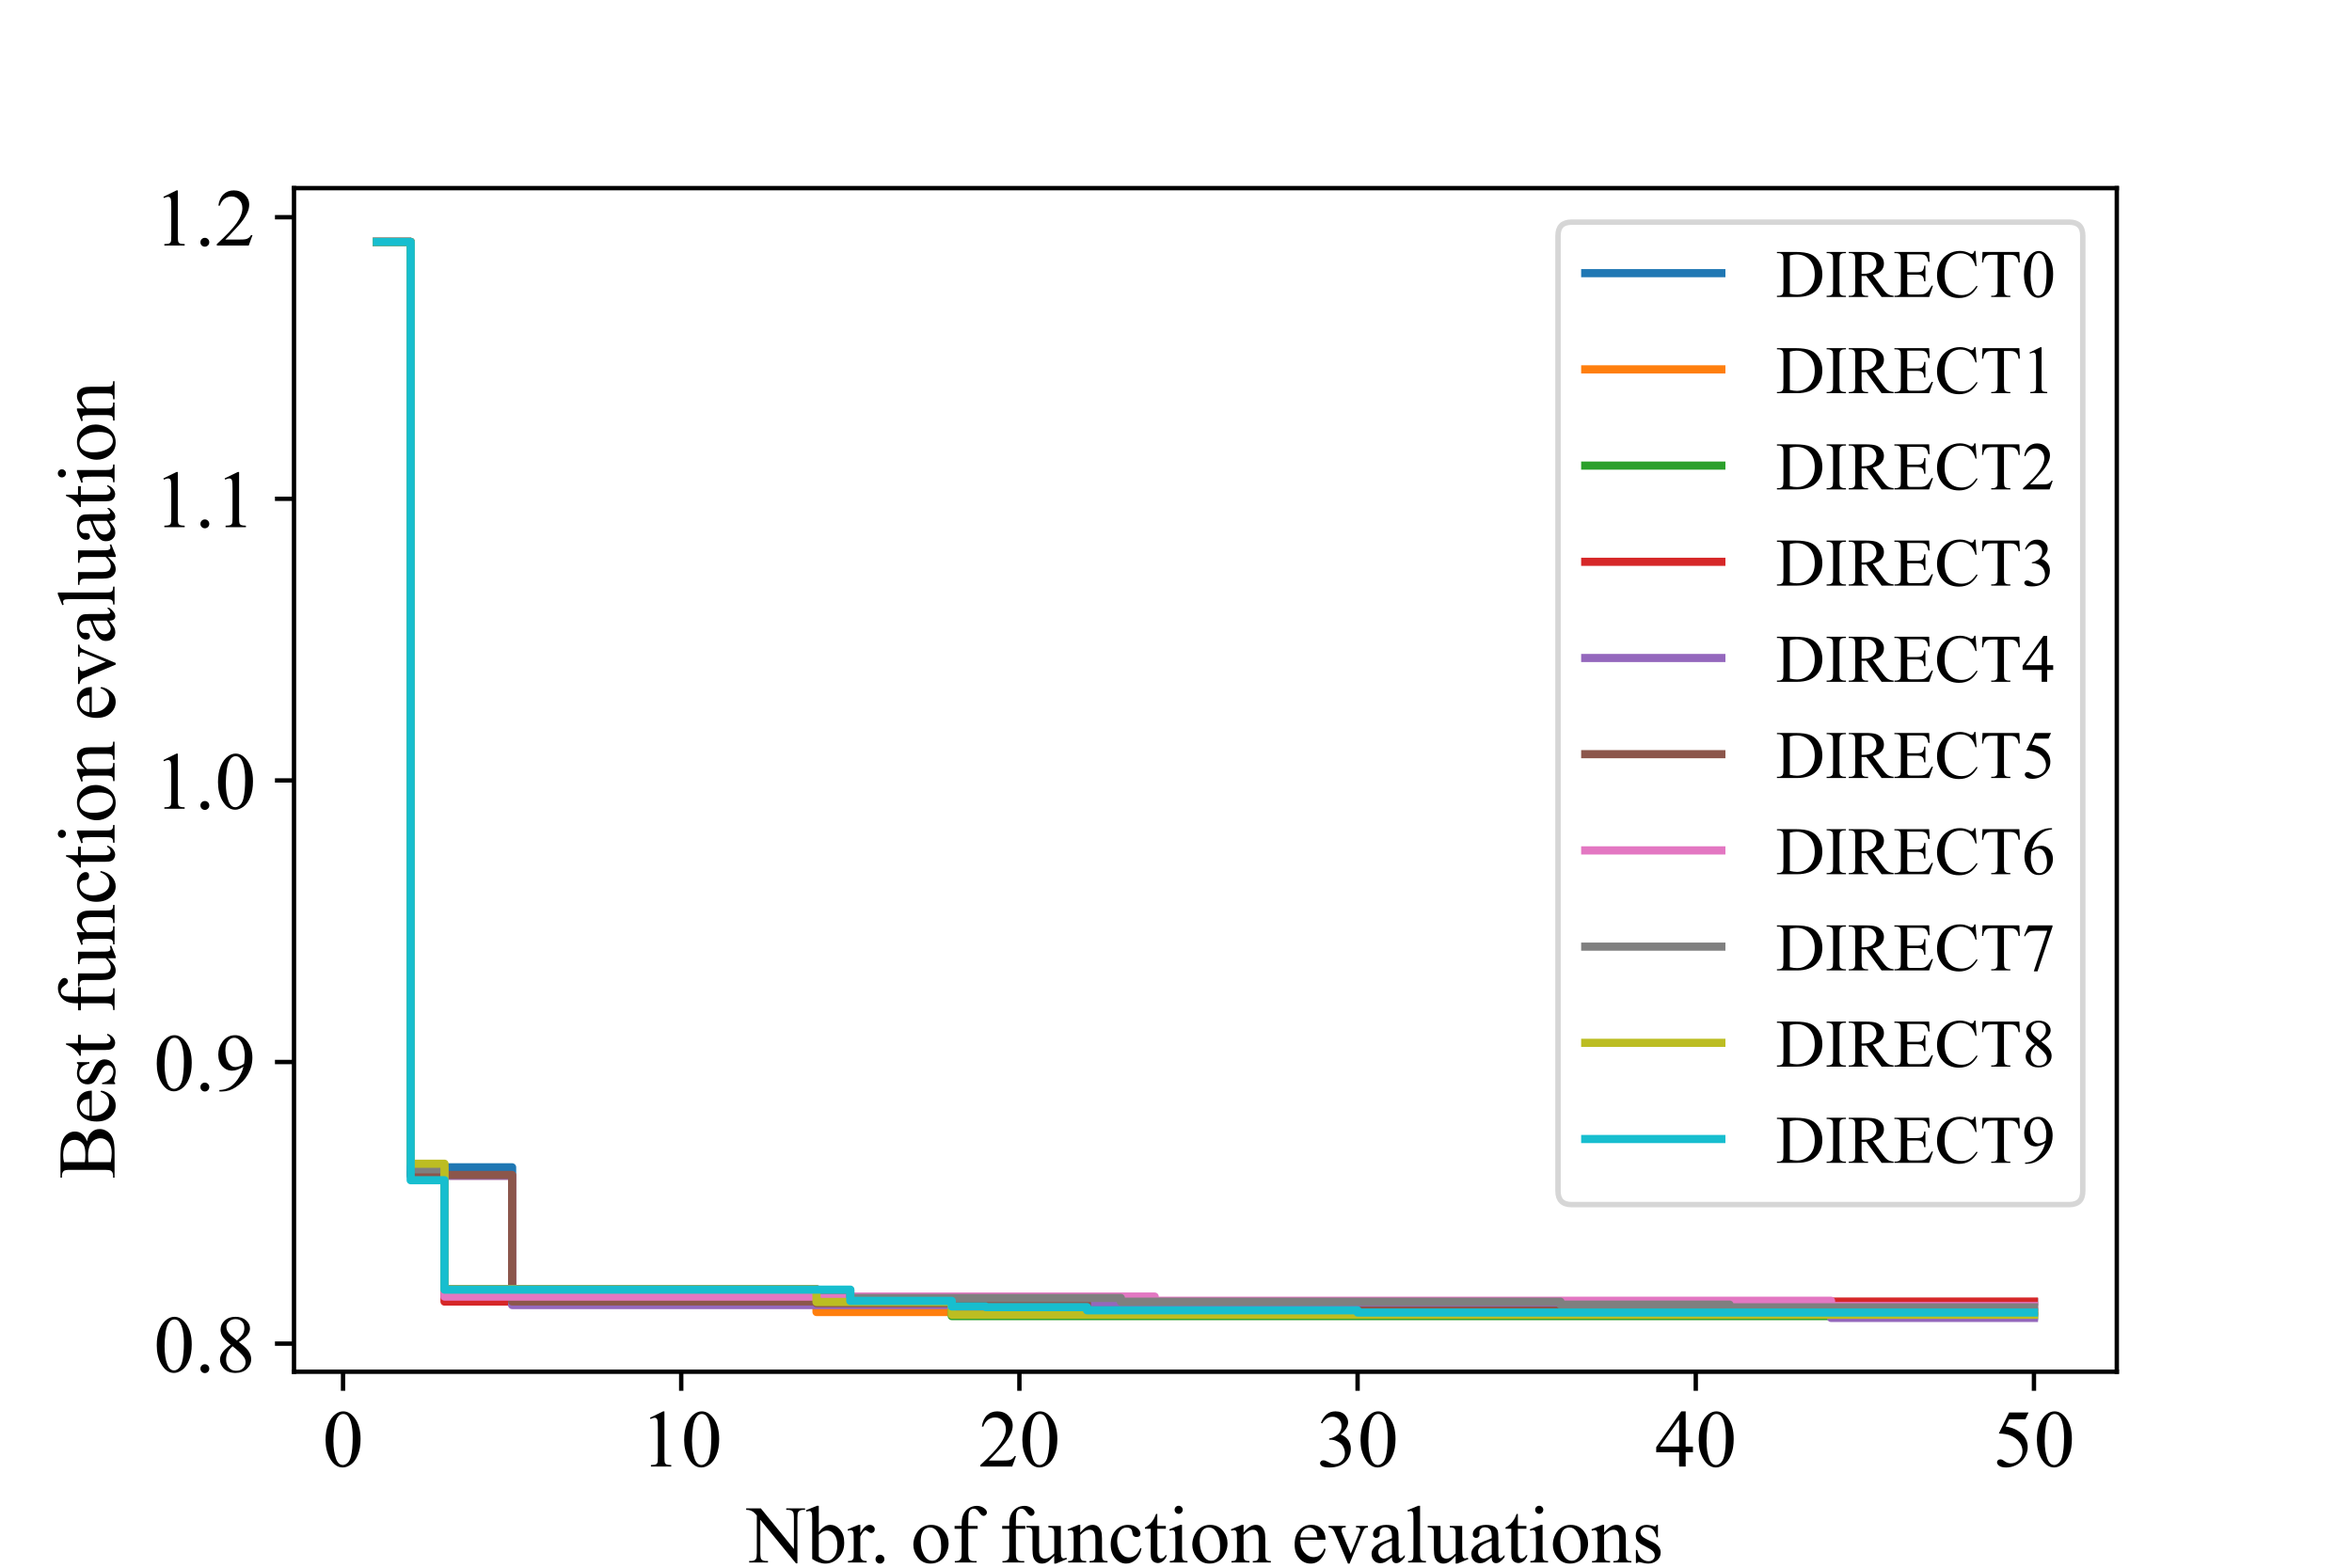 <?xml version="1.0" encoding="utf-8" standalone="no"?>
<!DOCTYPE svg PUBLIC "-//W3C//DTD SVG 1.1//EN"
  "http://www.w3.org/Graphics/SVG/1.1/DTD/svg11.dtd">
<!-- Created with matplotlib (https://matplotlib.org/) -->
<svg height="288pt" version="1.1" viewBox="0 0 432 288" width="432pt" xmlns="http://www.w3.org/2000/svg" xmlns:xlink="http://www.w3.org/1999/xlink">
 <defs>
  <style type="text/css">*{stroke-linecap:butt;stroke-linejoin:round;}</style>
 </defs>
 <g id="figure_1">
  <g id="patch_1">
   <path d="M 0 288 
L 432 288 
L 432 0 
L 0 0 
z
" style="fill:#ffffff;"/>
  </g>
  <g id="axes_1">
   <g id="patch_2">
    <path d="M 54 252 
L 388.8 252 
L 388.8 34.56 
L 54 34.56 
z
" style="fill:#ffffff;"/>
   </g>
   <g id="matplotlib.axis_1">
    <g id="xtick_1">
     <g id="line2d_1">
      <defs>
       <path d="M 0 0 
L 0 3.5 
" id="mbdd81a5312" style="stroke:#000000;stroke-width:0.8;"/>
      </defs>
      <g>
       <use style="stroke:#000000;stroke-width:0.8;" x="63.007" xlink:href="#mbdd81a5312" y="252"/>
      </g>
     </g>
     <g id="text_1">
      <!-- 0 -->
      <g transform="translate(59.257 269.416)scale(0.15 -0.15)">
       <defs>
        <path d="M 3.609 32.719 
Q 3.609 44.047 7.031 52.219 
Q 10.453 60.406 16.109 64.406 
Q 20.516 67.578 25.203 67.578 
Q 32.812 67.578 38.875 59.812 
Q 46.438 50.203 46.438 33.734 
Q 46.438 22.219 43.109 14.156 
Q 39.797 6.109 34.641 2.469 
Q 29.5 -1.172 24.703 -1.172 
Q 15.234 -1.172 8.938 10.016 
Q 3.609 19.438 3.609 32.719 
z
M 13.188 31.5 
Q 13.188 17.828 16.547 9.188 
Q 19.344 1.906 24.859 1.906 
Q 27.484 1.906 30.312 4.266 
Q 33.156 6.641 34.625 12.203 
Q 36.859 20.609 36.859 35.891 
Q 36.859 47.219 34.516 54.781 
Q 32.766 60.406 29.984 62.75 
Q 27.984 64.359 25.141 64.359 
Q 21.828 64.359 19.234 61.375 
Q 15.719 57.328 14.453 48.625 
Q 13.188 39.938 13.188 31.5 
z
" id="TimesNewRomanPSMT-48"/>
       </defs>
       <use xlink:href="#TimesNewRomanPSMT-48"/>
      </g>
     </g>
    </g>
    <g id="xtick_2">
     <g id="line2d_2">
      <g>
       <use style="stroke:#000000;stroke-width:0.8;" x="125.122" xlink:href="#mbdd81a5312" y="252"/>
      </g>
     </g>
     <g id="text_2">
      <!-- 10 -->
      <g transform="translate(117.622 269.416)scale(0.15 -0.15)">
       <defs>
        <path d="M 11.719 59.719 
L 27.828 67.578 
L 29.438 67.578 
L 29.438 11.672 
Q 29.438 6.109 29.906 4.734 
Q 30.375 3.375 31.828 2.641 
Q 33.297 1.906 37.797 1.812 
L 37.797 0 
L 12.891 0 
L 12.891 1.812 
Q 17.578 1.906 18.938 2.609 
Q 20.312 3.328 20.844 4.516 
Q 21.391 5.719 21.391 11.672 
L 21.391 47.406 
Q 21.391 54.641 20.906 56.688 
Q 20.562 58.25 19.656 58.984 
Q 18.75 59.719 17.484 59.719 
Q 15.672 59.719 12.453 58.203 
z
" id="TimesNewRomanPSMT-49"/>
       </defs>
       <use xlink:href="#TimesNewRomanPSMT-49"/>
       <use x="50" xlink:href="#TimesNewRomanPSMT-48"/>
      </g>
     </g>
    </g>
    <g id="xtick_3">
     <g id="line2d_3">
      <g>
       <use style="stroke:#000000;stroke-width:0.8;" x="187.237" xlink:href="#mbdd81a5312" y="252"/>
      </g>
     </g>
     <g id="text_3">
      <!-- 20 -->
      <g transform="translate(179.737 269.416)scale(0.15 -0.15)">
       <defs>
        <path d="M 45.844 12.75 
L 41.219 0 
L 2.156 0 
L 2.156 1.812 
Q 19.391 17.531 26.422 27.484 
Q 33.453 37.453 33.453 45.703 
Q 33.453 52 29.594 56.047 
Q 25.734 60.109 20.359 60.109 
Q 15.484 60.109 11.594 57.25 
Q 7.719 54.391 5.859 48.875 
L 4.047 48.875 
Q 5.281 57.906 10.328 62.734 
Q 15.375 67.578 22.953 67.578 
Q 31 67.578 36.391 62.406 
Q 41.797 57.234 41.797 50.203 
Q 41.797 45.172 39.453 40.141 
Q 35.844 32.234 27.734 23.391 
Q 15.578 10.109 12.547 7.375 
L 29.828 7.375 
Q 35.109 7.375 37.234 7.766 
Q 39.359 8.156 41.062 9.344 
Q 42.781 10.547 44.047 12.75 
z
" id="TimesNewRomanPSMT-50"/>
       </defs>
       <use xlink:href="#TimesNewRomanPSMT-50"/>
       <use x="50" xlink:href="#TimesNewRomanPSMT-48"/>
      </g>
     </g>
    </g>
    <g id="xtick_4">
     <g id="line2d_4">
      <g>
       <use style="stroke:#000000;stroke-width:0.8;" x="249.352" xlink:href="#mbdd81a5312" y="252"/>
      </g>
     </g>
     <g id="text_4">
      <!-- 30 -->
      <g transform="translate(241.852 269.416)scale(0.15 -0.15)">
       <defs>
        <path d="M 5.078 53.609 
Q 7.906 60.297 12.219 63.938 
Q 16.547 67.578 23 67.578 
Q 30.953 67.578 35.203 62.406 
Q 38.422 58.547 38.422 54.156 
Q 38.422 46.922 29.344 39.203 
Q 35.453 36.812 38.578 32.375 
Q 41.703 27.938 41.703 21.922 
Q 41.703 13.328 36.234 7.031 
Q 29.109 -1.172 15.578 -1.172 
Q 8.891 -1.172 6.469 0.484 
Q 4.047 2.156 4.047 4.047 
Q 4.047 5.469 5.188 6.547 
Q 6.344 7.625 7.953 7.625 
Q 9.188 7.625 10.453 7.234 
Q 11.281 6.984 14.203 5.438 
Q 17.141 3.906 18.266 3.609 
Q 20.062 3.078 22.125 3.078 
Q 27.094 3.078 30.781 6.938 
Q 34.469 10.797 34.469 16.062 
Q 34.469 19.922 32.766 23.578 
Q 31.5 26.312 29.984 27.734 
Q 27.875 29.688 24.219 31.266 
Q 20.562 32.859 16.75 32.859 
L 15.188 32.859 
L 15.188 34.328 
Q 19.047 34.812 22.922 37.109 
Q 26.812 39.406 28.562 42.625 
Q 30.328 45.844 30.328 49.703 
Q 30.328 54.734 27.172 57.828 
Q 24.031 60.938 19.344 60.938 
Q 11.766 60.938 6.688 52.828 
z
" id="TimesNewRomanPSMT-51"/>
       </defs>
       <use xlink:href="#TimesNewRomanPSMT-51"/>
       <use x="50" xlink:href="#TimesNewRomanPSMT-48"/>
      </g>
     </g>
    </g>
    <g id="xtick_5">
     <g id="line2d_5">
      <g>
       <use style="stroke:#000000;stroke-width:0.8;" x="311.467" xlink:href="#mbdd81a5312" y="252"/>
      </g>
     </g>
     <g id="text_5">
      <!-- 40 -->
      <g transform="translate(303.967 269.416)scale(0.15 -0.15)">
       <defs>
        <path d="M 46.531 24.422 
L 46.531 17.484 
L 37.641 17.484 
L 37.641 0 
L 29.594 0 
L 29.594 17.484 
L 1.562 17.484 
L 1.562 23.734 
L 32.281 67.578 
L 37.641 67.578 
L 37.641 24.422 
z
M 29.594 24.422 
L 29.594 57.281 
L 6.344 24.422 
z
" id="TimesNewRomanPSMT-52"/>
       </defs>
       <use xlink:href="#TimesNewRomanPSMT-52"/>
       <use x="50" xlink:href="#TimesNewRomanPSMT-48"/>
      </g>
     </g>
    </g>
    <g id="xtick_6">
     <g id="line2d_6">
      <g>
       <use style="stroke:#000000;stroke-width:0.8;" x="373.582" xlink:href="#mbdd81a5312" y="252"/>
      </g>
     </g>
     <g id="text_6">
      <!-- 50 -->
      <g transform="translate(366.082 269.416)scale(0.15 -0.15)">
       <defs>
        <path d="M 43.406 66.219 
L 39.594 57.906 
L 19.672 57.906 
L 15.328 49.031 
Q 28.266 47.125 35.844 39.406 
Q 42.328 32.766 42.328 23.781 
Q 42.328 18.562 40.203 14.109 
Q 38.094 9.672 34.859 6.547 
Q 31.641 3.422 27.688 1.516 
Q 22.078 -1.172 16.156 -1.172 
Q 10.203 -1.172 7.484 0.844 
Q 4.781 2.875 4.781 5.328 
Q 4.781 6.688 5.906 7.734 
Q 7.031 8.797 8.734 8.797 
Q 10.016 8.797 10.969 8.406 
Q 11.922 8.016 14.203 6.391 
Q 17.875 3.859 21.625 3.859 
Q 27.344 3.859 31.656 8.172 
Q 35.984 12.5 35.984 18.703 
Q 35.984 24.703 32.125 29.906 
Q 28.266 35.109 21.484 37.938 
Q 16.156 40.141 6.984 40.484 
L 19.672 66.219 
z
" id="TimesNewRomanPSMT-53"/>
       </defs>
       <use xlink:href="#TimesNewRomanPSMT-53"/>
       <use x="50" xlink:href="#TimesNewRomanPSMT-48"/>
      </g>
     </g>
    </g>
    <g id="text_7">
     <!-- Nbr. of function evaluations -->
     <g transform="translate(137.25 287.04)scale(0.15 -0.15)">
      <defs>
       <path d="M -1.312 66.219 
L 16.656 66.219 
L 57.125 16.547 
L 57.125 54.734 
Q 57.125 60.844 55.766 62.359 
Q 53.953 64.406 50.047 64.406 
L 47.75 64.406 
L 47.75 66.219 
L 70.797 66.219 
L 70.797 64.406 
L 68.453 64.406 
Q 64.266 64.406 62.5 61.859 
Q 61.422 60.297 61.422 54.734 
L 61.422 -1.078 
L 59.672 -1.078 
L 16.016 52.25 
L 16.016 11.469 
Q 16.016 5.375 17.328 3.859 
Q 19.188 1.812 23.047 1.812 
L 25.391 1.812 
L 25.391 0 
L 2.344 0 
L 2.344 1.812 
L 4.641 1.812 
Q 8.891 1.812 10.641 4.344 
Q 11.719 5.906 11.719 11.469 
L 11.719 57.516 
Q 8.844 60.891 7.344 61.953 
Q 5.859 63.031 2.984 63.969 
Q 1.562 64.406 -1.312 64.406 
z
" id="TimesNewRomanPSMT-78"/>
       <path d="M 15.375 37.016 
Q 21.875 46.047 29.391 46.047 
Q 36.281 46.047 41.406 40.156 
Q 46.531 34.281 46.531 24.078 
Q 46.531 12.156 38.625 4.891 
Q 31.844 -1.375 23.484 -1.375 
Q 19.578 -1.375 15.547 0.047 
Q 11.531 1.469 7.328 4.297 
L 7.328 50.641 
Q 7.328 58.25 6.953 60 
Q 6.594 61.766 5.812 62.391 
Q 5.031 63.031 3.859 63.031 
Q 2.484 63.031 0.438 62.25 
L -0.25 63.969 
L 13.188 69.438 
L 15.375 69.438 
z
M 15.375 33.891 
L 15.375 7.125 
Q 17.875 4.688 20.531 3.438 
Q 23.188 2.203 25.984 2.203 
Q 30.422 2.203 34.25 7.078 
Q 38.094 11.969 38.094 21.297 
Q 38.094 29.891 34.25 34.5 
Q 30.422 39.109 25.531 39.109 
Q 22.953 39.109 20.359 37.797 
Q 18.406 36.812 15.375 33.891 
z
" id="TimesNewRomanPSMT-98"/>
       <path d="M 16.219 46.047 
L 16.219 35.984 
Q 21.828 46.047 27.734 46.047 
Q 30.422 46.047 32.172 44.406 
Q 33.938 42.781 33.938 40.625 
Q 33.938 38.719 32.656 37.391 
Q 31.391 36.078 29.641 36.078 
Q 27.938 36.078 25.812 37.766 
Q 23.688 39.453 22.656 39.453 
Q 21.781 39.453 20.75 38.484 
Q 18.562 36.469 16.219 31.891 
L 16.219 10.453 
Q 16.219 6.734 17.141 4.828 
Q 17.781 3.516 19.391 2.641 
Q 21 1.766 24.031 1.766 
L 24.031 0 
L 1.125 0 
L 1.125 1.766 
Q 4.547 1.766 6.203 2.828 
Q 7.422 3.609 7.906 5.328 
Q 8.156 6.156 8.156 10.062 
L 8.156 27.391 
Q 8.156 35.203 7.828 36.688 
Q 7.516 38.188 6.656 38.859 
Q 5.812 39.547 4.547 39.547 
Q 3.031 39.547 1.125 38.812 
L 0.641 40.578 
L 14.156 46.047 
z
" id="TimesNewRomanPSMT-114"/>
       <path d="M 12.5 9.469 
Q 14.797 9.469 16.359 7.875 
Q 17.922 6.297 17.922 4.047 
Q 17.922 1.812 16.328 0.219 
Q 14.75 -1.375 12.5 -1.375 
Q 10.25 -1.375 8.656 0.219 
Q 7.078 1.812 7.078 4.047 
Q 7.078 6.344 8.656 7.906 
Q 10.25 9.469 12.5 9.469 
z
" id="TimesNewRomanPSMT-46"/>
       <path id="TimesNewRomanPSMT-32"/>
       <path d="M 25 46.047 
Q 35.156 46.047 41.312 38.328 
Q 46.531 31.734 46.531 23.188 
Q 46.531 17.188 43.641 11.031 
Q 40.766 4.891 35.719 1.75 
Q 30.672 -1.375 24.469 -1.375 
Q 14.359 -1.375 8.406 6.688 
Q 3.375 13.484 3.375 21.922 
Q 3.375 28.078 6.422 34.156 
Q 9.469 40.234 14.453 43.141 
Q 19.438 46.047 25 46.047 
z
M 23.484 42.875 
Q 20.906 42.875 18.281 41.328 
Q 15.672 39.797 14.062 35.938 
Q 12.453 32.078 12.453 26.031 
Q 12.453 16.266 16.328 9.172 
Q 20.219 2.094 26.562 2.094 
Q 31.297 2.094 34.375 6 
Q 37.453 9.906 37.453 19.438 
Q 37.453 31.344 32.328 38.188 
Q 28.859 42.875 23.484 42.875 
z
" id="TimesNewRomanPSMT-111"/>
       <path d="M 20.609 41.219 
L 20.609 11.812 
Q 20.609 5.562 21.969 3.906 
Q 23.781 1.766 26.812 1.766 
L 30.859 1.766 
L 30.859 0 
L 4.156 0 
L 4.156 1.766 
L 6.156 1.766 
Q 8.109 1.766 9.719 2.734 
Q 11.328 3.719 11.938 5.375 
Q 12.547 7.031 12.547 11.812 
L 12.547 41.219 
L 3.859 41.219 
L 3.859 44.734 
L 12.547 44.734 
L 12.547 47.656 
Q 12.547 54.344 14.688 58.984 
Q 16.844 63.625 21.266 66.484 
Q 25.688 69.344 31.203 69.344 
Q 36.328 69.344 40.625 66.016 
Q 43.453 63.812 43.453 61.078 
Q 43.453 59.625 42.188 58.328 
Q 40.922 57.031 39.453 57.031 
Q 38.328 57.031 37.078 57.828 
Q 35.844 58.641 34.031 61.297 
Q 32.234 63.969 30.719 64.891 
Q 29.203 65.828 27.344 65.828 
Q 25.094 65.828 23.531 64.625 
Q 21.969 63.422 21.281 60.906 
Q 20.609 58.406 20.609 47.953 
L 20.609 44.734 
L 32.125 44.734 
L 32.125 41.219 
z
" id="TimesNewRomanPSMT-102"/>
       <path d="M 42.328 44.734 
L 42.328 17.625 
Q 42.328 9.859 42.688 8.125 
Q 43.062 6.391 43.859 5.703 
Q 44.672 5.031 45.75 5.031 
Q 47.266 5.031 49.172 5.859 
L 49.859 4.156 
L 36.469 -1.375 
L 34.281 -1.375 
L 34.281 8.109 
Q 28.516 1.859 25.484 0.234 
Q 22.469 -1.375 19.094 -1.375 
Q 15.328 -1.375 12.562 0.797 
Q 9.812 2.984 8.734 6.391 
Q 7.672 9.812 7.672 16.062 
L 7.672 36.031 
Q 7.672 39.203 6.984 40.422 
Q 6.297 41.656 4.953 42.312 
Q 3.609 42.969 0.094 42.922 
L 0.094 44.734 
L 15.766 44.734 
L 15.766 14.797 
Q 15.766 8.547 17.938 6.594 
Q 20.125 4.641 23.188 4.641 
Q 25.297 4.641 27.953 5.953 
Q 30.609 7.281 34.281 10.984 
L 34.281 36.328 
Q 34.281 40.141 32.891 41.484 
Q 31.5 42.828 27.094 42.922 
L 27.094 44.734 
z
" id="TimesNewRomanPSMT-117"/>
       <path d="M 16.156 36.578 
Q 24.031 46.047 31.156 46.047 
Q 34.812 46.047 37.453 44.219 
Q 40.094 42.391 41.656 38.188 
Q 42.719 35.25 42.719 29.203 
L 42.719 10.109 
Q 42.719 5.859 43.406 4.344 
Q 43.953 3.125 45.141 2.438 
Q 46.344 1.766 49.562 1.766 
L 49.562 0 
L 27.438 0 
L 27.438 1.766 
L 28.375 1.766 
Q 31.5 1.766 32.734 2.703 
Q 33.984 3.656 34.469 5.516 
Q 34.672 6.25 34.672 10.109 
L 34.672 28.422 
Q 34.672 34.516 33.078 37.281 
Q 31.5 40.047 27.734 40.047 
Q 21.922 40.047 16.156 33.688 
L 16.156 10.109 
Q 16.156 5.562 16.703 4.5 
Q 17.391 3.078 18.578 2.422 
Q 19.781 1.766 23.438 1.766 
L 23.438 0 
L 1.312 0 
L 1.312 1.766 
L 2.297 1.766 
Q 5.719 1.766 6.906 3.484 
Q 8.109 5.219 8.109 10.109 
L 8.109 26.703 
Q 8.109 34.766 7.734 36.516 
Q 7.375 38.281 6.609 38.906 
Q 5.859 39.547 4.594 39.547 
Q 3.219 39.547 1.312 38.812 
L 0.594 40.578 
L 14.062 46.047 
L 16.156 46.047 
z
" id="TimesNewRomanPSMT-110"/>
       <path d="M 41.109 17 
Q 39.312 8.156 34.031 3.391 
Q 28.766 -1.375 22.359 -1.375 
Q 14.75 -1.375 9.078 5.016 
Q 3.422 11.422 3.422 22.312 
Q 3.422 32.859 9.688 39.453 
Q 15.969 46.047 24.75 46.047 
Q 31.344 46.047 35.594 42.547 
Q 39.844 39.062 39.844 35.297 
Q 39.844 33.453 38.641 32.297 
Q 37.453 31.156 35.297 31.156 
Q 32.422 31.156 30.953 33.016 
Q 30.125 34.031 29.859 36.906 
Q 29.594 39.797 27.875 41.312 
Q 26.172 42.781 23.141 42.781 
Q 18.266 42.781 15.281 39.156 
Q 11.328 34.375 11.328 26.516 
Q 11.328 18.5 15.25 12.375 
Q 19.188 6.25 25.875 6.25 
Q 30.672 6.25 34.469 9.516 
Q 37.156 11.766 39.703 17.672 
z
" id="TimesNewRomanPSMT-99"/>
       <path d="M 16.109 59.422 
L 16.109 44.734 
L 26.562 44.734 
L 26.562 41.312 
L 16.109 41.312 
L 16.109 12.312 
Q 16.109 7.953 17.359 6.438 
Q 18.609 4.938 20.562 4.938 
Q 22.172 4.938 23.688 5.938 
Q 25.203 6.938 26.031 8.891 
L 27.938 8.891 
Q 26.219 4.109 23.094 1.688 
Q 19.969 -0.734 16.656 -0.734 
Q 14.406 -0.734 12.25 0.516 
Q 10.109 1.766 9.078 4.078 
Q 8.062 6.391 8.062 11.234 
L 8.062 41.312 
L 0.984 41.312 
L 0.984 42.922 
Q 3.656 44 6.469 46.562 
Q 9.281 49.125 11.469 52.641 
Q 12.594 54.5 14.594 59.422 
z
" id="TimesNewRomanPSMT-116"/>
       <path d="M 14.5 69.438 
Q 16.547 69.438 17.984 67.984 
Q 19.438 66.547 19.438 64.5 
Q 19.438 62.453 17.984 60.984 
Q 16.547 59.516 14.5 59.516 
Q 12.453 59.516 10.984 60.984 
Q 9.516 62.453 9.516 64.5 
Q 9.516 66.547 10.953 67.984 
Q 12.406 69.438 14.5 69.438 
z
M 18.562 46.047 
L 18.562 10.109 
Q 18.562 5.906 19.172 4.516 
Q 19.781 3.125 20.969 2.438 
Q 22.172 1.766 25.344 1.766 
L 25.344 0 
L 3.609 0 
L 3.609 1.766 
Q 6.891 1.766 8 2.391 
Q 9.125 3.031 9.781 4.484 
Q 10.453 5.953 10.453 10.109 
L 10.453 27.344 
Q 10.453 34.625 10.016 36.766 
Q 9.672 38.328 8.938 38.938 
Q 8.203 39.547 6.938 39.547 
Q 5.562 39.547 3.609 38.812 
L 2.938 40.578 
L 16.406 46.047 
z
" id="TimesNewRomanPSMT-105"/>
       <path d="M 10.641 27.875 
Q 10.594 17.922 15.484 12.25 
Q 20.359 6.594 26.953 6.594 
Q 31.344 6.594 34.594 9 
Q 37.844 11.422 40.047 17.281 
L 41.547 16.312 
Q 40.531 9.625 35.594 4.125 
Q 30.672 -1.375 23.25 -1.375 
Q 15.188 -1.375 9.453 4.906 
Q 3.719 11.188 3.719 21.781 
Q 3.719 33.25 9.594 39.672 
Q 15.484 46.094 24.359 46.094 
Q 31.891 46.094 36.719 41.141 
Q 41.547 36.188 41.547 27.875 
z
M 10.641 30.719 
L 31.344 30.719 
Q 31.109 35.016 30.328 36.766 
Q 29.109 39.5 26.688 41.062 
Q 24.266 42.625 21.625 42.625 
Q 17.578 42.625 14.375 39.469 
Q 11.188 36.328 10.641 30.719 
z
" id="TimesNewRomanPSMT-101"/>
       <path d="M 0.828 44.734 
L 21.875 44.734 
L 21.875 42.922 
L 20.516 42.922 
Q 18.609 42.922 17.609 41.984 
Q 16.609 41.062 16.609 39.5 
Q 16.609 37.797 17.625 35.453 
L 28.031 10.75 
L 38.484 36.375 
Q 39.594 39.109 39.594 40.531 
Q 39.594 41.219 39.203 41.656 
Q 38.672 42.391 37.844 42.656 
Q 37.016 42.922 34.469 42.922 
L 34.469 44.734 
L 49.078 44.734 
L 49.078 42.922 
Q 46.531 42.719 45.562 41.891 
Q 43.844 40.438 42.484 37.016 
L 26.609 -1.375 
L 24.609 -1.375 
L 8.641 36.375 
Q 7.562 39.016 6.578 40.156 
Q 5.609 41.312 4.109 42.094 
Q 3.266 42.531 0.828 42.922 
z
" id="TimesNewRomanPSMT-118"/>
       <path d="M 28.469 6.453 
Q 21.578 1.125 19.828 0.297 
Q 17.188 -0.922 14.203 -0.922 
Q 9.578 -0.922 6.562 2.25 
Q 3.562 5.422 3.562 10.594 
Q 3.562 13.875 5.031 16.266 
Q 7.031 19.578 11.984 22.5 
Q 16.938 25.438 28.469 29.641 
L 28.469 31.391 
Q 28.469 38.094 26.344 40.578 
Q 24.219 43.062 20.172 43.062 
Q 17.094 43.062 15.281 41.406 
Q 13.422 39.75 13.422 37.594 
L 13.531 34.766 
Q 13.531 32.516 12.375 31.297 
Q 11.234 30.078 9.375 30.078 
Q 7.562 30.078 6.422 31.344 
Q 5.281 32.625 5.281 34.812 
Q 5.281 39.016 9.578 42.531 
Q 13.875 46.047 21.625 46.047 
Q 27.594 46.047 31.391 44.047 
Q 34.281 42.531 35.641 39.312 
Q 36.531 37.203 36.531 30.719 
L 36.531 15.531 
Q 36.531 9.125 36.766 7.688 
Q 37.016 6.25 37.578 5.766 
Q 38.141 5.281 38.875 5.281 
Q 39.656 5.281 40.234 5.609 
Q 41.266 6.25 44.188 9.188 
L 44.188 6.453 
Q 38.719 -0.875 33.734 -0.875 
Q 31.344 -0.875 29.922 0.781 
Q 28.516 2.438 28.469 6.453 
z
M 28.469 9.625 
L 28.469 26.656 
Q 21.094 23.734 18.953 22.516 
Q 15.094 20.359 13.422 18.016 
Q 11.766 15.672 11.766 12.891 
Q 11.766 9.375 13.859 7.047 
Q 15.969 4.734 18.703 4.734 
Q 22.406 4.734 28.469 9.625 
z
" id="TimesNewRomanPSMT-97"/>
       <path d="M 18.5 69.438 
L 18.5 10.109 
Q 18.5 5.906 19.109 4.531 
Q 19.734 3.172 21 2.469 
Q 22.266 1.766 25.734 1.766 
L 25.734 0 
L 3.812 0 
L 3.812 1.766 
Q 6.891 1.766 8 2.391 
Q 9.125 3.031 9.766 4.484 
Q 10.406 5.953 10.406 10.109 
L 10.406 50.734 
Q 10.406 58.297 10.062 60.031 
Q 9.719 61.766 8.953 62.391 
Q 8.203 63.031 7.031 63.031 
Q 5.766 63.031 3.812 62.25 
L 2.984 63.969 
L 16.312 69.438 
z
" id="TimesNewRomanPSMT-108"/>
       <path d="M 32.031 46.047 
L 32.031 30.812 
L 30.422 30.812 
Q 28.562 37.984 25.656 40.578 
Q 22.75 43.172 18.266 43.172 
Q 14.844 43.172 12.734 41.359 
Q 10.641 39.547 10.641 37.359 
Q 10.641 34.625 12.203 32.672 
Q 13.719 30.672 18.359 28.422 
L 25.484 24.953 
Q 35.406 20.125 35.406 12.203 
Q 35.406 6.109 30.781 2.359 
Q 26.172 -1.375 20.453 -1.375 
Q 16.359 -1.375 11.078 0.094 
Q 9.469 0.594 8.453 0.594 
Q 7.328 0.594 6.688 -0.688 
L 5.078 -0.688 
L 5.078 15.281 
L 6.688 15.281 
Q 8.062 8.453 11.906 4.984 
Q 15.766 1.516 20.562 1.516 
Q 23.922 1.516 26.047 3.484 
Q 28.172 5.469 28.172 8.25 
Q 28.172 11.625 25.797 13.922 
Q 23.438 16.219 16.359 19.734 
Q 9.281 23.25 7.078 26.078 
Q 4.891 28.859 4.891 33.109 
Q 4.891 38.625 8.672 42.328 
Q 12.453 46.047 18.453 46.047 
Q 21.094 46.047 24.859 44.922 
Q 27.344 44.188 28.172 44.188 
Q 28.953 44.188 29.391 44.531 
Q 29.828 44.875 30.422 46.047 
z
" id="TimesNewRomanPSMT-115"/>
      </defs>
      <use xlink:href="#TimesNewRomanPSMT-78"/>
      <use x="72.217" xlink:href="#TimesNewRomanPSMT-98"/>
      <use x="122.217" xlink:href="#TimesNewRomanPSMT-114"/>
      <use x="150.018" xlink:href="#TimesNewRomanPSMT-46"/>
      <use x="175.018" xlink:href="#TimesNewRomanPSMT-32"/>
      <use x="200.018" xlink:href="#TimesNewRomanPSMT-111"/>
      <use x="250.018" xlink:href="#TimesNewRomanPSMT-102"/>
      <use x="283.318" xlink:href="#TimesNewRomanPSMT-32"/>
      <use x="308.318" xlink:href="#TimesNewRomanPSMT-102"/>
      <use x="341.619" xlink:href="#TimesNewRomanPSMT-117"/>
      <use x="391.619" xlink:href="#TimesNewRomanPSMT-110"/>
      <use x="441.619" xlink:href="#TimesNewRomanPSMT-99"/>
      <use x="486.004" xlink:href="#TimesNewRomanPSMT-116"/>
      <use x="513.787" xlink:href="#TimesNewRomanPSMT-105"/>
      <use x="541.57" xlink:href="#TimesNewRomanPSMT-111"/>
      <use x="591.57" xlink:href="#TimesNewRomanPSMT-110"/>
      <use x="641.57" xlink:href="#TimesNewRomanPSMT-32"/>
      <use x="666.57" xlink:href="#TimesNewRomanPSMT-101"/>
      <use x="710.955" xlink:href="#TimesNewRomanPSMT-118"/>
      <use x="760.955" xlink:href="#TimesNewRomanPSMT-97"/>
      <use x="805.34" xlink:href="#TimesNewRomanPSMT-108"/>
      <use x="833.123" xlink:href="#TimesNewRomanPSMT-117"/>
      <use x="883.123" xlink:href="#TimesNewRomanPSMT-97"/>
      <use x="927.508" xlink:href="#TimesNewRomanPSMT-116"/>
      <use x="955.291" xlink:href="#TimesNewRomanPSMT-105"/>
      <use x="983.074" xlink:href="#TimesNewRomanPSMT-111"/>
      <use x="1033.074" xlink:href="#TimesNewRomanPSMT-110"/>
      <use x="1083.074" xlink:href="#TimesNewRomanPSMT-115"/>
     </g>
    </g>
   </g>
   <g id="matplotlib.axis_2">
    <g id="ytick_1">
     <g id="line2d_7">
      <defs>
       <path d="M 0 0 
L -3.5 0 
" id="m64ad07a9cd" style="stroke:#000000;stroke-width:0.8;"/>
      </defs>
      <g>
       <use style="stroke:#000000;stroke-width:0.8;" x="54" xlink:href="#m64ad07a9cd" y="246.838"/>
      </g>
     </g>
     <g id="text_8">
      <!-- 0.8 -->
      <g transform="translate(28.25 252.046)scale(0.15 -0.15)">
       <defs>
        <path d="M 19.188 33.344 
Q 11.328 39.797 9.047 43.703 
Q 6.781 47.609 6.781 51.812 
Q 6.781 58.25 11.766 62.906 
Q 16.75 67.578 25 67.578 
Q 33.016 67.578 37.891 63.234 
Q 42.781 58.891 42.781 53.328 
Q 42.781 49.609 40.141 45.75 
Q 37.5 41.891 29.156 36.672 
Q 37.75 30.031 40.531 26.219 
Q 44.234 21.234 44.234 15.719 
Q 44.234 8.734 38.906 3.781 
Q 33.594 -1.172 24.953 -1.172 
Q 15.531 -1.172 10.25 4.734 
Q 6.062 9.469 6.062 15.094 
Q 6.062 19.484 9.016 23.797 
Q 11.969 28.125 19.188 33.344 
z
M 26.859 38.578 
Q 32.719 43.844 34.281 46.891 
Q 35.844 49.953 35.844 53.812 
Q 35.844 58.938 32.953 61.844 
Q 30.078 64.75 25.094 64.75 
Q 20.125 64.75 17 61.859 
Q 13.875 58.984 13.875 55.125 
Q 13.875 52.594 15.156 50.047 
Q 16.453 47.516 18.844 45.219 
z
M 21.484 31.5 
Q 17.438 28.078 15.484 24.047 
Q 13.531 20.016 13.531 15.328 
Q 13.531 9.031 16.969 5.25 
Q 20.406 1.469 25.734 1.469 
Q 31 1.469 34.172 4.438 
Q 37.359 7.422 37.359 11.672 
Q 37.359 15.188 35.5 17.969 
Q 32.031 23.141 21.484 31.5 
z
" id="TimesNewRomanPSMT-56"/>
       </defs>
       <use xlink:href="#TimesNewRomanPSMT-48"/>
       <use x="50" xlink:href="#TimesNewRomanPSMT-46"/>
       <use x="75" xlink:href="#TimesNewRomanPSMT-56"/>
      </g>
     </g>
    </g>
    <g id="ytick_2">
     <g id="line2d_8">
      <g>
       <use style="stroke:#000000;stroke-width:0.8;" x="54" xlink:href="#m64ad07a9cd" y="195.104"/>
      </g>
     </g>
     <g id="text_9">
      <!-- 0.9 -->
      <g transform="translate(28.25 200.312)scale(0.15 -0.15)">
       <defs>
        <path d="M 5.281 -1.375 
L 5.281 0.438 
Q 11.625 0.531 17.094 3.391 
Q 22.562 6.25 27.656 13.375 
Q 32.766 20.516 34.766 29.047 
Q 27.094 24.125 20.906 24.125 
Q 13.922 24.125 8.938 29.516 
Q 3.953 34.906 3.953 43.844 
Q 3.953 52.547 8.938 59.328 
Q 14.938 67.578 24.609 67.578 
Q 32.766 67.578 38.578 60.844 
Q 45.703 52.484 45.703 40.234 
Q 45.703 29.203 40.281 19.656 
Q 34.859 10.109 25.203 3.812 
Q 17.328 -1.375 8.062 -1.375 
z
M 35.547 32.672 
Q 36.422 39.016 36.422 42.828 
Q 36.422 47.562 34.812 53.047 
Q 33.203 58.547 30.25 61.469 
Q 27.297 64.406 23.531 64.406 
Q 19.188 64.406 15.906 60.5 
Q 12.641 56.594 12.641 48.875 
Q 12.641 38.578 17 32.766 
Q 20.172 28.562 24.812 28.562 
Q 27.047 28.562 30.125 29.641 
Q 33.203 30.719 35.547 32.672 
z
" id="TimesNewRomanPSMT-57"/>
       </defs>
       <use xlink:href="#TimesNewRomanPSMT-48"/>
       <use x="50" xlink:href="#TimesNewRomanPSMT-46"/>
       <use x="75" xlink:href="#TimesNewRomanPSMT-57"/>
      </g>
     </g>
    </g>
    <g id="ytick_3">
     <g id="line2d_9">
      <g>
       <use style="stroke:#000000;stroke-width:0.8;" x="54" xlink:href="#m64ad07a9cd" y="143.371"/>
      </g>
     </g>
     <g id="text_10">
      <!-- 1.0 -->
      <g transform="translate(28.25 148.579)scale(0.15 -0.15)">
       <use xlink:href="#TimesNewRomanPSMT-49"/>
       <use x="50" xlink:href="#TimesNewRomanPSMT-46"/>
       <use x="75" xlink:href="#TimesNewRomanPSMT-48"/>
      </g>
     </g>
    </g>
    <g id="ytick_4">
     <g id="line2d_10">
      <g>
       <use style="stroke:#000000;stroke-width:0.8;" x="54" xlink:href="#m64ad07a9cd" y="91.637"/>
      </g>
     </g>
     <g id="text_11">
      <!-- 1.1 -->
      <g transform="translate(28.25 96.845)scale(0.15 -0.15)">
       <use xlink:href="#TimesNewRomanPSMT-49"/>
       <use x="50" xlink:href="#TimesNewRomanPSMT-46"/>
       <use x="75" xlink:href="#TimesNewRomanPSMT-49"/>
      </g>
     </g>
    </g>
    <g id="ytick_5">
     <g id="line2d_11">
      <g>
       <use style="stroke:#000000;stroke-width:0.8;" x="54" xlink:href="#m64ad07a9cd" y="39.903"/>
      </g>
     </g>
     <g id="text_12">
      <!-- 1.2 -->
      <g transform="translate(28.25 45.111)scale(0.15 -0.15)">
       <use xlink:href="#TimesNewRomanPSMT-49"/>
       <use x="50" xlink:href="#TimesNewRomanPSMT-46"/>
       <use x="75" xlink:href="#TimesNewRomanPSMT-50"/>
      </g>
     </g>
    </g>
    <g id="text_13">
     <!-- Best function evaluation -->
     <g transform="translate(21.041 216.597)rotate(-90)scale(0.15 -0.15)">
      <defs>
       <path d="M 46.188 33.797 
Q 53.078 32.328 56.5 29.109 
Q 61.234 24.609 61.234 18.109 
Q 61.234 13.188 58.109 8.672 
Q 54.984 4.156 49.531 2.078 
Q 44.094 0 32.906 0 
L 1.656 0 
L 1.656 1.812 
L 4.156 1.812 
Q 8.297 1.812 10.109 4.438 
Q 11.234 6.156 11.234 11.719 
L 11.234 54.5 
Q 11.234 60.641 9.812 62.25 
Q 7.906 64.406 4.156 64.406 
L 1.656 64.406 
L 1.656 66.219 
L 30.281 66.219 
Q 38.281 66.219 43.109 65.047 
Q 50.438 63.281 54.297 58.812 
Q 58.156 54.344 58.156 48.531 
Q 58.156 43.562 55.125 39.625 
Q 52.094 35.688 46.188 33.797 
z
M 20.609 36.422 
Q 22.406 36.078 24.719 35.906 
Q 27.047 35.75 29.828 35.75 
Q 36.969 35.75 40.547 37.281 
Q 44.141 38.812 46.047 41.984 
Q 47.953 45.172 47.953 48.922 
Q 47.953 54.734 43.219 58.828 
Q 38.484 62.938 29.391 62.938 
Q 24.516 62.938 20.609 61.859 
z
M 20.609 4.781 
Q 26.266 3.469 31.781 3.469 
Q 40.625 3.469 45.266 7.438 
Q 49.906 11.422 49.906 17.281 
Q 49.906 21.141 47.797 24.703 
Q 45.703 28.266 40.969 30.312 
Q 36.234 32.375 29.25 32.375 
Q 26.219 32.375 24.062 32.266 
Q 21.922 32.172 20.609 31.938 
z
" id="TimesNewRomanPSMT-66"/>
      </defs>
      <use xlink:href="#TimesNewRomanPSMT-66"/>
      <use x="66.699" xlink:href="#TimesNewRomanPSMT-101"/>
      <use x="111.084" xlink:href="#TimesNewRomanPSMT-115"/>
      <use x="150" xlink:href="#TimesNewRomanPSMT-116"/>
      <use x="177.783" xlink:href="#TimesNewRomanPSMT-32"/>
      <use x="202.783" xlink:href="#TimesNewRomanPSMT-102"/>
      <use x="236.084" xlink:href="#TimesNewRomanPSMT-117"/>
      <use x="286.084" xlink:href="#TimesNewRomanPSMT-110"/>
      <use x="336.084" xlink:href="#TimesNewRomanPSMT-99"/>
      <use x="380.469" xlink:href="#TimesNewRomanPSMT-116"/>
      <use x="408.252" xlink:href="#TimesNewRomanPSMT-105"/>
      <use x="436.035" xlink:href="#TimesNewRomanPSMT-111"/>
      <use x="486.035" xlink:href="#TimesNewRomanPSMT-110"/>
      <use x="536.035" xlink:href="#TimesNewRomanPSMT-32"/>
      <use x="561.035" xlink:href="#TimesNewRomanPSMT-101"/>
      <use x="605.42" xlink:href="#TimesNewRomanPSMT-118"/>
      <use x="655.42" xlink:href="#TimesNewRomanPSMT-97"/>
      <use x="699.805" xlink:href="#TimesNewRomanPSMT-108"/>
      <use x="727.588" xlink:href="#TimesNewRomanPSMT-117"/>
      <use x="777.588" xlink:href="#TimesNewRomanPSMT-97"/>
      <use x="821.973" xlink:href="#TimesNewRomanPSMT-116"/>
      <use x="849.756" xlink:href="#TimesNewRomanPSMT-105"/>
      <use x="877.539" xlink:href="#TimesNewRomanPSMT-111"/>
      <use x="927.539" xlink:href="#TimesNewRomanPSMT-110"/>
     </g>
    </g>
   </g>
   <g id="line2d_12">
    <path clip-path="url(#p2483ec4c93)" d="M 69.218 44.444 
L 75.43 44.444 
L 75.43 214.448 
L 81.641 214.448 
L 81.641 214.448 
L 87.853 214.448 
L 87.853 214.448 
L 94.064 214.448 
L 94.064 238.431 
L 100.276 238.431 
L 100.276 238.431 
L 106.487 238.431 
L 106.487 238.431 
L 112.699 238.431 
L 112.699 238.431 
L 118.91 238.431 
L 118.91 238.431 
L 125.122 238.431 
L 125.122 238.431 
L 131.333 238.431 
L 131.333 238.431 
L 137.545 238.431 
L 137.545 238.431 
L 143.756 238.431 
L 143.756 238.431 
L 149.968 238.431 
L 149.968 238.431 
L 156.179 238.431 
L 156.179 239.108 
L 162.391 239.108 
L 162.391 239.108 
L 168.602 239.108 
L 168.602 239.108 
L 174.814 239.108 
L 174.814 239.108 
L 181.025 239.108 
L 181.025 239.108 
L 187.237 239.108 
L 187.237 239.108 
L 193.448 239.108 
L 193.448 239.108 
L 199.66 239.108 
L 199.66 239.108 
L 205.871 239.108 
L 205.871 239.108 
L 212.083 239.108 
L 212.083 239.108 
L 218.294 239.108 
L 218.294 239.108 
L 224.506 239.108 
L 224.506 239.108 
L 230.717 239.108 
L 230.717 239.108 
L 236.929 239.108 
L 236.929 239.108 
L 243.14 239.108 
L 243.14 239.108 
L 249.352 239.108 
L 249.352 239.108 
L 255.563 239.108 
L 255.563 239.108 
L 261.775 239.108 
L 261.775 239.108 
L 267.986 239.108 
L 267.986 239.108 
L 274.198 239.108 
L 274.198 239.226 
L 280.409 239.226 
L 280.409 239.226 
L 286.621 239.226 
L 286.621 239.226 
L 292.832 239.226 
L 292.832 239.226 
L 299.044 239.226 
L 299.044 239.226 
L 305.255 239.226 
L 305.255 239.226 
L 311.467 239.226 
L 311.467 239.226 
L 317.678 239.226 
L 317.678 239.226 
L 323.89 239.226 
L 323.89 239.226 
L 330.101 239.226 
L 330.101 239.226 
L 336.313 239.226 
L 336.313 239.226 
L 342.524 239.226 
L 342.524 239.226 
L 348.736 239.226 
L 348.736 239.226 
L 354.947 239.226 
L 354.947 239.226 
L 361.159 239.226 
L 361.159 239.226 
L 367.37 239.226 
L 367.37 239.226 
L 373.582 239.226 
L 373.582 239.226 
" style="fill:none;stroke:#1f77b4;stroke-linecap:square;stroke-width:1.5;"/>
   </g>
   <g id="line2d_13">
    <path clip-path="url(#p2483ec4c93)" d="M 69.218 44.444 
L 75.43 44.444 
L 75.43 215.963 
L 81.641 215.963 
L 81.641 215.963 
L 87.853 215.963 
L 87.853 215.963 
L 94.064 215.963 
L 94.064 239.155 
L 100.276 239.155 
L 100.276 239.155 
L 106.487 239.155 
L 106.487 239.155 
L 112.699 239.155 
L 112.699 239.155 
L 118.91 239.155 
L 118.91 239.155 
L 125.122 239.155 
L 125.122 239.155 
L 131.333 239.155 
L 131.333 239.155 
L 137.545 239.155 
L 137.545 239.155 
L 143.756 239.155 
L 143.756 239.155 
L 149.968 239.155 
L 149.968 241.028 
L 156.179 241.028 
L 156.179 241.028 
L 162.391 241.028 
L 162.391 241.028 
L 168.602 241.028 
L 168.602 241.028 
L 174.814 241.028 
L 174.814 241.028 
L 181.025 241.028 
L 181.025 241.028 
L 187.237 241.028 
L 187.237 241.028 
L 193.448 241.028 
L 193.448 241.028 
L 199.66 241.028 
L 199.66 241.028 
L 205.871 241.028 
L 205.871 241.028 
L 212.083 241.028 
L 212.083 241.028 
L 218.294 241.028 
L 218.294 241.028 
L 224.506 241.028 
L 224.506 241.028 
L 230.717 241.028 
L 230.717 241.028 
L 236.929 241.028 
L 236.929 241.028 
L 243.14 241.028 
L 243.14 241.028 
L 249.352 241.028 
L 249.352 241.028 
L 255.563 241.028 
L 255.563 241.028 
L 261.775 241.028 
L 261.775 241.028 
L 267.986 241.028 
L 267.986 241.038 
L 274.198 241.038 
L 274.198 241.038 
L 280.409 241.038 
L 280.409 241.038 
L 286.621 241.038 
L 286.621 241.038 
L 292.832 241.038 
L 292.832 241.038 
L 299.044 241.038 
L 299.044 241.038 
L 305.255 241.038 
L 305.255 241.038 
L 311.467 241.038 
L 311.467 241.038 
L 317.678 241.038 
L 317.678 241.038 
L 323.89 241.038 
L 323.89 241.038 
L 330.101 241.038 
L 330.101 241.038 
L 336.313 241.038 
L 336.313 241.038 
L 342.524 241.038 
L 342.524 241.038 
L 348.736 241.038 
L 348.736 241.038 
L 354.947 241.038 
L 354.947 241.038 
L 361.159 241.038 
L 361.159 241.038 
L 367.37 241.038 
L 367.37 241.038 
L 373.582 241.038 
L 373.582 241.038 
" style="fill:none;stroke:#ff7f0e;stroke-linecap:square;stroke-width:1.5;"/>
   </g>
   <g id="line2d_14">
    <path clip-path="url(#p2483ec4c93)" d="M 69.218 44.444 
L 75.43 44.444 
L 75.43 214.623 
L 81.641 214.623 
L 81.641 237.98 
L 87.853 237.98 
L 87.853 237.98 
L 94.064 237.98 
L 94.064 237.98 
L 100.276 237.98 
L 100.276 237.98 
L 106.487 237.98 
L 106.487 237.98 
L 112.699 237.98 
L 112.699 237.98 
L 118.91 237.98 
L 118.91 237.98 
L 125.122 237.98 
L 125.122 237.98 
L 131.333 237.98 
L 131.333 237.98 
L 137.545 237.98 
L 137.545 237.98 
L 143.756 237.98 
L 143.756 237.98 
L 149.968 237.98 
L 149.968 238.992 
L 156.179 238.992 
L 156.179 238.992 
L 162.391 238.992 
L 162.391 238.992 
L 168.602 238.992 
L 168.602 238.992 
L 174.814 238.992 
L 174.814 241.776 
L 181.025 241.776 
L 181.025 241.776 
L 187.237 241.776 
L 187.237 241.776 
L 193.448 241.776 
L 193.448 241.776 
L 199.66 241.776 
L 199.66 241.776 
L 205.871 241.776 
L 205.871 241.776 
L 212.083 241.776 
L 212.083 241.776 
L 218.294 241.776 
L 218.294 241.776 
L 224.506 241.776 
L 224.506 241.776 
L 230.717 241.776 
L 230.717 241.776 
L 236.929 241.776 
L 236.929 241.776 
L 243.14 241.776 
L 243.14 241.776 
L 249.352 241.776 
L 249.352 241.776 
L 255.563 241.776 
L 255.563 241.776 
L 261.775 241.776 
L 261.775 241.776 
L 267.986 241.776 
L 267.986 241.776 
L 274.198 241.776 
L 274.198 241.776 
L 280.409 241.776 
L 280.409 241.776 
L 286.621 241.776 
L 286.621 241.776 
L 292.832 241.776 
L 292.832 241.776 
L 299.044 241.776 
L 299.044 241.776 
L 305.255 241.776 
L 305.255 241.776 
L 311.467 241.776 
L 311.467 241.776 
L 317.678 241.776 
L 317.678 241.776 
L 323.89 241.776 
L 323.89 241.776 
L 330.101 241.776 
L 330.101 241.776 
L 336.313 241.776 
L 336.313 241.776 
L 342.524 241.776 
L 342.524 241.776 
L 348.736 241.776 
L 348.736 241.776 
L 354.947 241.776 
L 354.947 241.776 
L 361.159 241.776 
L 361.159 241.776 
L 367.37 241.776 
L 367.37 241.776 
L 373.582 241.776 
L 373.582 241.776 
" style="fill:none;stroke:#2ca02c;stroke-linecap:square;stroke-width:1.5;"/>
   </g>
   <g id="line2d_15">
    <path clip-path="url(#p2483ec4c93)" d="M 69.218 44.444 
L 75.43 44.444 
L 75.43 215.219 
L 81.641 215.219 
L 81.641 239.112 
L 87.853 239.112 
L 87.853 239.112 
L 94.064 239.112 
L 94.064 239.112 
L 100.276 239.112 
L 100.276 239.112 
L 106.487 239.112 
L 106.487 239.112 
L 112.699 239.112 
L 112.699 239.112 
L 118.91 239.112 
L 118.91 239.112 
L 125.122 239.112 
L 125.122 239.112 
L 131.333 239.112 
L 131.333 239.112 
L 137.545 239.112 
L 137.545 239.112 
L 143.756 239.112 
L 143.756 239.112 
L 149.968 239.112 
L 149.968 239.112 
L 156.179 239.112 
L 156.179 239.112 
L 162.391 239.112 
L 162.391 239.112 
L 168.602 239.112 
L 168.602 239.112 
L 174.814 239.112 
L 174.814 239.112 
L 181.025 239.112 
L 181.025 239.112 
L 187.237 239.112 
L 187.237 239.112 
L 193.448 239.112 
L 193.448 239.112 
L 199.66 239.112 
L 199.66 239.112 
L 205.871 239.112 
L 205.871 239.112 
L 212.083 239.112 
L 212.083 239.112 
L 218.294 239.112 
L 218.294 239.112 
L 224.506 239.112 
L 224.506 239.112 
L 230.717 239.112 
L 230.717 239.112 
L 236.929 239.112 
L 236.929 239.112 
L 243.14 239.112 
L 243.14 239.112 
L 249.352 239.112 
L 249.352 239.112 
L 255.563 239.112 
L 255.563 239.112 
L 261.775 239.112 
L 261.775 239.112 
L 267.986 239.112 
L 267.986 239.112 
L 274.198 239.112 
L 274.198 239.112 
L 280.409 239.112 
L 280.409 239.112 
L 286.621 239.112 
L 286.621 239.112 
L 292.832 239.112 
L 292.832 239.112 
L 299.044 239.112 
L 299.044 239.112 
L 305.255 239.112 
L 305.255 239.112 
L 311.467 239.112 
L 311.467 239.112 
L 317.678 239.112 
L 317.678 239.112 
L 323.89 239.112 
L 323.89 239.112 
L 330.101 239.112 
L 330.101 239.112 
L 336.313 239.112 
L 336.313 239.112 
L 342.524 239.112 
L 342.524 239.112 
L 348.736 239.112 
L 348.736 239.112 
L 354.947 239.112 
L 354.947 239.112 
L 361.159 239.112 
L 361.159 239.112 
L 367.37 239.112 
L 367.37 239.112 
L 373.582 239.112 
L 373.582 239.112 
" style="fill:none;stroke:#d62728;stroke-linecap:square;stroke-width:1.5;"/>
   </g>
   <g id="line2d_16">
    <path clip-path="url(#p2483ec4c93)" d="M 69.218 44.444 
L 75.43 44.444 
L 75.43 216.015 
L 81.641 216.015 
L 81.641 216.015 
L 87.853 216.015 
L 87.853 216.015 
L 94.064 216.015 
L 94.064 239.748 
L 100.276 239.748 
L 100.276 239.748 
L 106.487 239.748 
L 106.487 239.748 
L 112.699 239.748 
L 112.699 239.748 
L 118.91 239.748 
L 118.91 239.748 
L 125.122 239.748 
L 125.122 239.748 
L 131.333 239.748 
L 131.333 239.748 
L 137.545 239.748 
L 137.545 239.748 
L 143.756 239.748 
L 143.756 239.748 
L 149.968 239.748 
L 149.968 239.748 
L 156.179 239.748 
L 156.179 239.748 
L 162.391 239.748 
L 162.391 239.748 
L 168.602 239.748 
L 168.602 239.748 
L 174.814 239.748 
L 174.814 239.748 
L 181.025 239.748 
L 181.025 239.748 
L 187.237 239.748 
L 187.237 239.748 
L 193.448 239.748 
L 193.448 239.748 
L 199.66 239.748 
L 199.66 239.748 
L 205.871 239.748 
L 205.871 239.748 
L 212.083 239.748 
L 212.083 239.748 
L 218.294 239.748 
L 218.294 239.748 
L 224.506 239.748 
L 224.506 239.748 
L 230.717 239.748 
L 230.717 239.748 
L 236.929 239.748 
L 236.929 239.748 
L 243.14 239.748 
L 243.14 239.748 
L 249.352 239.748 
L 249.352 239.748 
L 255.563 239.748 
L 255.563 239.748 
L 261.775 239.748 
L 261.775 239.748 
L 267.986 239.748 
L 267.986 239.748 
L 274.198 239.748 
L 274.198 239.748 
L 280.409 239.748 
L 280.409 239.748 
L 286.621 239.748 
L 286.621 239.748 
L 292.832 239.748 
L 292.832 239.748 
L 299.044 239.748 
L 299.044 239.748 
L 305.255 239.748 
L 305.255 239.748 
L 311.467 239.748 
L 311.467 239.748 
L 317.678 239.748 
L 317.678 239.748 
L 323.89 239.748 
L 323.89 239.748 
L 330.101 239.748 
L 330.101 239.748 
L 336.313 239.748 
L 336.313 242.116 
L 342.524 242.116 
L 342.524 242.116 
L 348.736 242.116 
L 348.736 242.116 
L 354.947 242.116 
L 354.947 242.116 
L 361.159 242.116 
L 361.159 242.116 
L 367.37 242.116 
L 367.37 242.116 
L 373.582 242.116 
L 373.582 242.116 
" style="fill:none;stroke:#9467bd;stroke-linecap:square;stroke-width:1.5;"/>
   </g>
   <g id="line2d_17">
    <path clip-path="url(#p2483ec4c93)" d="M 69.218 44.444 
L 75.43 44.444 
L 75.43 215.854 
L 81.641 215.854 
L 81.641 215.854 
L 87.853 215.854 
L 87.853 215.854 
L 94.064 215.854 
L 94.064 239.089 
L 100.276 239.089 
L 100.276 239.089 
L 106.487 239.089 
L 106.487 239.089 
L 112.699 239.089 
L 112.699 239.089 
L 118.91 239.089 
L 118.91 239.089 
L 125.122 239.089 
L 125.122 239.089 
L 131.333 239.089 
L 131.333 239.089 
L 137.545 239.089 
L 137.545 239.089 
L 143.756 239.089 
L 143.756 239.089 
L 149.968 239.089 
L 149.968 239.418 
L 156.179 239.418 
L 156.179 239.418 
L 162.391 239.418 
L 162.391 239.418 
L 168.602 239.418 
L 168.602 239.418 
L 174.814 239.418 
L 174.814 239.418 
L 181.025 239.418 
L 181.025 239.418 
L 187.237 239.418 
L 187.237 239.418 
L 193.448 239.418 
L 193.448 239.418 
L 199.66 239.418 
L 199.66 240.751 
L 205.871 240.751 
L 205.871 240.751 
L 212.083 240.751 
L 212.083 240.751 
L 218.294 240.751 
L 218.294 240.751 
L 224.506 240.751 
L 224.506 240.751 
L 230.717 240.751 
L 230.717 240.751 
L 236.929 240.751 
L 236.929 240.751 
L 243.14 240.751 
L 243.14 240.751 
L 249.352 240.751 
L 249.352 240.751 
L 255.563 240.751 
L 255.563 240.751 
L 261.775 240.751 
L 261.775 240.751 
L 267.986 240.751 
L 267.986 240.751 
L 274.198 240.751 
L 274.198 240.751 
L 280.409 240.751 
L 280.409 240.751 
L 286.621 240.751 
L 286.621 240.751 
L 292.832 240.751 
L 292.832 240.751 
L 299.044 240.751 
L 299.044 240.751 
L 305.255 240.751 
L 305.255 240.751 
L 311.467 240.751 
L 311.467 240.751 
L 317.678 240.751 
L 317.678 240.751 
L 323.89 240.751 
L 323.89 240.751 
L 330.101 240.751 
L 330.101 240.751 
L 336.313 240.751 
L 336.313 240.751 
L 342.524 240.751 
L 342.524 240.751 
L 348.736 240.751 
L 348.736 240.751 
L 354.947 240.751 
L 354.947 240.751 
L 361.159 240.751 
L 361.159 240.751 
L 367.37 240.751 
L 367.37 240.751 
L 373.582 240.751 
L 373.582 240.751 
" style="fill:none;stroke:#8c564b;stroke-linecap:square;stroke-width:1.5;"/>
   </g>
   <g id="line2d_18">
    <path clip-path="url(#p2483ec4c93)" d="M 69.218 44.444 
L 75.43 44.444 
L 75.43 214.651 
L 81.641 214.651 
L 81.641 238.194 
L 87.853 238.194 
L 87.853 238.194 
L 94.064 238.194 
L 94.064 238.194 
L 100.276 238.194 
L 100.276 238.194 
L 106.487 238.194 
L 106.487 238.194 
L 112.699 238.194 
L 112.699 238.194 
L 118.91 238.194 
L 118.91 238.194 
L 125.122 238.194 
L 125.122 238.194 
L 131.333 238.194 
L 131.333 238.194 
L 137.545 238.194 
L 137.545 238.194 
L 143.756 238.194 
L 143.756 238.194 
L 149.968 238.194 
L 149.968 238.194 
L 156.179 238.194 
L 156.179 238.194 
L 162.391 238.194 
L 162.391 238.194 
L 168.602 238.194 
L 168.602 238.194 
L 174.814 238.194 
L 174.814 238.194 
L 181.025 238.194 
L 181.025 238.194 
L 187.237 238.194 
L 187.237 238.194 
L 193.448 238.194 
L 193.448 238.194 
L 199.66 238.194 
L 199.66 238.194 
L 205.871 238.194 
L 205.871 238.194 
L 212.083 238.194 
L 212.083 238.965 
L 218.294 238.965 
L 218.294 238.965 
L 224.506 238.965 
L 224.506 238.965 
L 230.717 238.965 
L 230.717 238.965 
L 236.929 238.965 
L 236.929 238.965 
L 243.14 238.965 
L 243.14 238.965 
L 249.352 238.965 
L 249.352 238.965 
L 255.563 238.965 
L 255.563 238.965 
L 261.775 238.965 
L 261.775 238.965 
L 267.986 238.965 
L 267.986 238.965 
L 274.198 238.965 
L 274.198 238.965 
L 280.409 238.965 
L 280.409 238.965 
L 286.621 238.965 
L 286.621 238.965 
L 292.832 238.965 
L 292.832 238.965 
L 299.044 238.965 
L 299.044 238.965 
L 305.255 238.965 
L 305.255 238.965 
L 311.467 238.965 
L 311.467 238.965 
L 317.678 238.965 
L 317.678 238.965 
L 323.89 238.965 
L 323.89 238.965 
L 330.101 238.965 
L 330.101 238.965 
L 336.313 238.965 
L 336.313 239.932 
L 342.524 239.932 
L 342.524 239.932 
L 348.736 239.932 
L 348.736 239.932 
L 354.947 239.932 
L 354.947 239.932 
L 361.159 239.932 
L 361.159 239.932 
L 367.37 239.932 
L 367.37 239.932 
L 373.582 239.932 
L 373.582 239.932 
" style="fill:none;stroke:#e377c2;stroke-linecap:square;stroke-width:1.5;"/>
   </g>
   <g id="line2d_19">
    <path clip-path="url(#p2483ec4c93)" d="M 69.218 44.444 
L 75.43 44.444 
L 75.43 214.808 
L 81.641 214.808 
L 81.641 236.79 
L 87.853 236.79 
L 87.853 236.79 
L 94.064 236.79 
L 94.064 236.79 
L 100.276 236.79 
L 100.276 236.79 
L 106.487 236.79 
L 106.487 236.79 
L 112.699 236.79 
L 112.699 236.79 
L 118.91 236.79 
L 118.91 236.79 
L 125.122 236.79 
L 125.122 236.79 
L 131.333 236.79 
L 131.333 236.79 
L 137.545 236.79 
L 137.545 236.79 
L 143.756 236.79 
L 143.756 236.79 
L 149.968 236.79 
L 149.968 236.983 
L 156.179 236.983 
L 156.179 238.452 
L 162.391 238.452 
L 162.391 238.452 
L 168.602 238.452 
L 168.602 238.452 
L 174.814 238.452 
L 174.814 238.452 
L 181.025 238.452 
L 181.025 238.452 
L 187.237 238.452 
L 187.237 238.452 
L 193.448 238.452 
L 193.448 238.452 
L 199.66 238.452 
L 199.66 238.452 
L 205.871 238.452 
L 205.871 239.133 
L 212.083 239.133 
L 212.083 239.133 
L 218.294 239.133 
L 218.294 239.133 
L 224.506 239.133 
L 224.506 239.133 
L 230.717 239.133 
L 230.717 239.133 
L 236.929 239.133 
L 236.929 239.133 
L 243.14 239.133 
L 243.14 239.133 
L 249.352 239.133 
L 249.352 239.133 
L 255.563 239.133 
L 255.563 239.133 
L 261.775 239.133 
L 261.775 239.133 
L 267.986 239.133 
L 267.986 239.133 
L 274.198 239.133 
L 274.198 239.133 
L 280.409 239.133 
L 280.409 239.133 
L 286.621 239.133 
L 286.621 239.672 
L 292.832 239.672 
L 292.832 239.672 
L 299.044 239.672 
L 299.044 239.672 
L 305.255 239.672 
L 305.255 239.672 
L 311.467 239.672 
L 311.467 239.672 
L 317.678 239.672 
L 317.678 240.168 
L 323.89 240.168 
L 323.89 240.168 
L 330.101 240.168 
L 330.101 240.168 
L 336.313 240.168 
L 336.313 240.168 
L 342.524 240.168 
L 342.524 240.168 
L 348.736 240.168 
L 348.736 240.168 
L 354.947 240.168 
L 354.947 240.168 
L 361.159 240.168 
L 361.159 240.168 
L 367.37 240.168 
L 367.37 240.168 
L 373.582 240.168 
L 373.582 240.168 
" style="fill:none;stroke:#7f7f7f;stroke-linecap:square;stroke-width:1.5;"/>
   </g>
   <g id="line2d_20">
    <path clip-path="url(#p2483ec4c93)" d="M 69.218 44.444 
L 75.43 44.444 
L 75.43 213.784 
L 81.641 213.784 
L 81.641 236.869 
L 87.853 236.869 
L 87.853 236.869 
L 94.064 236.869 
L 94.064 236.869 
L 100.276 236.869 
L 100.276 236.869 
L 106.487 236.869 
L 106.487 236.869 
L 112.699 236.869 
L 112.699 236.869 
L 118.91 236.869 
L 118.91 236.869 
L 125.122 236.869 
L 125.122 236.869 
L 131.333 236.869 
L 131.333 236.869 
L 137.545 236.869 
L 137.545 236.869 
L 143.756 236.869 
L 143.756 236.869 
L 149.968 236.869 
L 149.968 239.184 
L 156.179 239.184 
L 156.179 239.184 
L 162.391 239.184 
L 162.391 239.184 
L 168.602 239.184 
L 168.602 239.184 
L 174.814 239.184 
L 174.814 241.526 
L 181.025 241.526 
L 181.025 241.526 
L 187.237 241.526 
L 187.237 241.526 
L 193.448 241.526 
L 193.448 241.526 
L 199.66 241.526 
L 199.66 241.526 
L 205.871 241.526 
L 205.871 241.526 
L 212.083 241.526 
L 212.083 241.526 
L 218.294 241.526 
L 218.294 241.526 
L 224.506 241.526 
L 224.506 241.526 
L 230.717 241.526 
L 230.717 241.526 
L 236.929 241.526 
L 236.929 241.526 
L 243.14 241.526 
L 243.14 241.526 
L 249.352 241.526 
L 249.352 241.526 
L 255.563 241.526 
L 255.563 241.526 
L 261.775 241.526 
L 261.775 241.526 
L 267.986 241.526 
L 267.986 241.526 
L 274.198 241.526 
L 274.198 241.526 
L 280.409 241.526 
L 280.409 241.526 
L 286.621 241.526 
L 286.621 241.526 
L 292.832 241.526 
L 292.832 241.526 
L 299.044 241.526 
L 299.044 241.526 
L 305.255 241.526 
L 305.255 241.526 
L 311.467 241.526 
L 311.467 241.526 
L 317.678 241.526 
L 317.678 241.526 
L 323.89 241.526 
L 323.89 241.526 
L 330.101 241.526 
L 330.101 241.526 
L 336.313 241.526 
L 336.313 241.526 
L 342.524 241.526 
L 342.524 241.526 
L 348.736 241.526 
L 348.736 241.526 
L 354.947 241.526 
L 354.947 241.526 
L 361.159 241.526 
L 361.159 241.526 
L 367.37 241.526 
L 367.37 241.526 
L 373.582 241.526 
L 373.582 241.526 
" style="fill:none;stroke:#bcbd22;stroke-linecap:square;stroke-width:1.5;"/>
   </g>
   <g id="line2d_21">
    <path clip-path="url(#p2483ec4c93)" d="M 69.218 44.444 
L 75.43 44.444 
L 75.43 216.815 
L 81.641 216.815 
L 81.641 236.919 
L 87.853 236.919 
L 87.853 236.919 
L 94.064 236.919 
L 94.064 236.919 
L 100.276 236.919 
L 100.276 236.919 
L 106.487 236.919 
L 106.487 236.919 
L 112.699 236.919 
L 112.699 236.919 
L 118.91 236.919 
L 118.91 236.919 
L 125.122 236.919 
L 125.122 236.919 
L 131.333 236.919 
L 131.333 236.919 
L 137.545 236.919 
L 137.545 236.919 
L 143.756 236.919 
L 143.756 236.919 
L 149.968 236.919 
L 149.968 236.919 
L 156.179 236.919 
L 156.179 238.989 
L 162.391 238.989 
L 162.391 238.989 
L 168.602 238.989 
L 168.602 238.989 
L 174.814 238.989 
L 174.814 240.004 
L 181.025 240.004 
L 181.025 240.132 
L 187.237 240.132 
L 187.237 240.132 
L 193.448 240.132 
L 193.448 240.132 
L 199.66 240.132 
L 199.66 240.715 
L 205.871 240.715 
L 205.871 240.715 
L 212.083 240.715 
L 212.083 240.715 
L 218.294 240.715 
L 218.294 240.715 
L 224.506 240.715 
L 224.506 240.715 
L 230.717 240.715 
L 230.717 240.715 
L 236.929 240.715 
L 236.929 240.715 
L 243.14 240.715 
L 243.14 240.715 
L 249.352 240.715 
L 249.352 241.123 
L 255.563 241.123 
L 255.563 241.123 
L 261.775 241.123 
L 261.775 241.123 
L 267.986 241.123 
L 267.986 241.123 
L 274.198 241.123 
L 274.198 241.123 
L 280.409 241.123 
L 280.409 241.123 
L 286.621 241.123 
L 286.621 241.123 
L 292.832 241.123 
L 292.832 241.123 
L 299.044 241.123 
L 299.044 241.123 
L 305.255 241.123 
L 305.255 241.123 
L 311.467 241.123 
L 311.467 241.123 
L 317.678 241.123 
L 317.678 241.123 
L 323.89 241.123 
L 323.89 241.123 
L 330.101 241.123 
L 330.101 241.123 
L 336.313 241.123 
L 336.313 241.123 
L 342.524 241.123 
L 342.524 241.123 
L 348.736 241.123 
L 348.736 241.123 
L 354.947 241.123 
L 354.947 241.123 
L 361.159 241.123 
L 361.159 241.123 
L 367.37 241.123 
L 367.37 241.123 
L 373.582 241.123 
L 373.582 241.123 
" style="fill:none;stroke:#17becf;stroke-linecap:square;stroke-width:1.5;"/>
   </g>
   <g id="patch_3">
    <path d="M 54 252 
L 54 34.56 
" style="fill:none;stroke:#000000;stroke-linecap:square;stroke-linejoin:miter;stroke-width:0.8;"/>
   </g>
   <g id="patch_4">
    <path d="M 388.8 252 
L 388.8 34.56 
" style="fill:none;stroke:#000000;stroke-linecap:square;stroke-linejoin:miter;stroke-width:0.8;"/>
   </g>
   <g id="patch_5">
    <path d="M 54 252 
L 388.8 252 
" style="fill:none;stroke:#000000;stroke-linecap:square;stroke-linejoin:miter;stroke-width:0.8;"/>
   </g>
   <g id="patch_6">
    <path d="M 54 34.56 
L 388.8 34.56 
" style="fill:none;stroke:#000000;stroke-linecap:square;stroke-linejoin:miter;stroke-width:0.8;"/>
   </g>
   <g id="legend_1">
    <g id="patch_7">
     <path d="M 288.665 221.298 
L 380.05 221.298 
Q 382.55 221.298 382.55 218.798 
L 382.55 43.31 
Q 382.55 40.81 380.05 40.81 
L 288.665 40.81 
Q 286.165 40.81 286.165 43.31 
L 286.165 218.798 
Q 286.165 221.298 288.665 221.298 
z
" style="fill:#ffffff;opacity:0.8;stroke:#cccccc;stroke-linejoin:miter;"/>
    </g>
    <g id="line2d_22">
     <path d="M 291.165 50.185 
L 316.165 50.185 
" style="fill:none;stroke:#1f77b4;stroke-linecap:square;stroke-width:1.5;"/>
    </g>
    <g id="line2d_23"/>
    <g id="text_14">
     <!-- DIRECT0 -->
     <g transform="translate(326.165 54.56)scale(0.125 -0.125)">
      <defs>
       <path d="M 1.703 0 
L 1.703 1.812 
L 4.203 1.812 
Q 8.406 1.812 10.156 4.5 
Q 11.234 6.109 11.234 11.719 
L 11.234 54.5 
Q 11.234 60.688 9.859 62.25 
Q 7.953 64.406 4.203 64.406 
L 1.703 64.406 
L 1.703 66.219 
L 28.656 66.219 
Q 43.5 66.219 51.234 62.844 
Q 58.984 59.469 63.688 51.609 
Q 68.406 43.75 68.406 33.453 
Q 68.406 19.625 60.016 10.359 
Q 50.594 0 31.297 0 
z
M 20.609 4.781 
Q 26.812 3.422 31 3.422 
Q 42.328 3.422 49.797 11.375 
Q 57.281 19.344 57.281 32.953 
Q 57.281 46.688 49.797 54.594 
Q 42.328 62.5 30.609 62.5 
Q 26.219 62.5 20.609 61.078 
z
" id="TimesNewRomanPSMT-68"/>
       <path d="M 30.859 1.812 
L 30.859 0 
L 2.484 0 
L 2.484 1.812 
L 4.828 1.812 
Q 8.938 1.812 10.797 4.203 
Q 11.969 5.766 11.969 11.719 
L 11.969 54.5 
Q 11.969 59.516 11.328 61.141 
Q 10.844 62.359 9.328 63.234 
Q 7.172 64.406 4.828 64.406 
L 2.484 64.406 
L 2.484 66.219 
L 30.859 66.219 
L 30.859 64.406 
L 28.469 64.406 
Q 24.422 64.406 22.562 62.016 
Q 21.344 60.453 21.344 54.5 
L 21.344 11.719 
Q 21.344 6.688 21.969 5.078 
Q 22.469 3.859 24.031 2.984 
Q 26.125 1.812 28.469 1.812 
z
" id="TimesNewRomanPSMT-73"/>
       <path d="M 67.578 0 
L 49.906 0 
L 27.484 30.953 
Q 25 30.859 23.438 30.859 
Q 22.797 30.859 22.062 30.875 
Q 21.344 30.906 20.562 30.953 
L 20.562 11.719 
Q 20.562 5.469 21.922 3.953 
Q 23.781 1.812 27.484 1.812 
L 30.078 1.812 
L 30.078 0 
L 1.703 0 
L 1.703 1.812 
L 4.203 1.812 
Q 8.406 1.812 10.203 4.547 
Q 11.234 6.062 11.234 11.719 
L 11.234 54.5 
Q 11.234 60.75 9.859 62.25 
Q 7.953 64.406 4.203 64.406 
L 1.703 64.406 
L 1.703 66.219 
L 25.828 66.219 
Q 36.375 66.219 41.375 64.672 
Q 46.391 63.141 49.875 59.016 
Q 53.375 54.891 53.375 49.172 
Q 53.375 43.062 49.391 38.562 
Q 45.406 34.078 37.062 32.234 
L 50.734 13.234 
Q 55.422 6.688 58.781 4.531 
Q 62.156 2.391 67.578 1.812 
z
M 20.562 34.031 
Q 21.484 34.031 22.172 34 
Q 22.859 33.984 23.297 33.984 
Q 32.766 33.984 37.578 38.078 
Q 42.391 42.188 42.391 48.531 
Q 42.391 54.734 38.5 58.609 
Q 34.625 62.5 28.219 62.5 
Q 25.391 62.5 20.562 61.578 
z
" id="TimesNewRomanPSMT-82"/>
       <path d="M 20.906 62.594 
L 20.906 36.422 
L 35.453 36.422 
Q 41.109 36.422 43.016 38.141 
Q 45.562 40.375 45.844 46.047 
L 47.656 46.047 
L 47.656 23 
L 45.844 23 
Q 45.172 27.828 44.484 29.203 
Q 43.609 30.906 41.594 31.875 
Q 39.594 32.859 35.453 32.859 
L 20.906 32.859 
L 20.906 11.031 
Q 20.906 6.641 21.297 5.688 
Q 21.688 4.734 22.656 4.172 
Q 23.641 3.609 26.375 3.609 
L 37.594 3.609 
Q 43.219 3.609 45.75 4.391 
Q 48.297 5.172 50.641 7.469 
Q 53.656 10.5 56.844 16.609 
L 58.797 16.609 
L 53.078 0 
L 2.047 0 
L 2.047 1.812 
L 4.391 1.812 
Q 6.734 1.812 8.844 2.938 
Q 10.406 3.719 10.969 5.281 
Q 11.531 6.844 11.531 11.672 
L 11.531 54.688 
Q 11.531 60.984 10.25 62.453 
Q 8.5 64.406 4.391 64.406 
L 2.047 64.406 
L 2.047 66.219 
L 53.078 66.219 
L 53.812 51.703 
L 51.906 51.703 
Q 50.875 56.938 49.625 58.891 
Q 48.391 60.844 45.953 61.859 
Q 44 62.594 39.062 62.594 
z
" id="TimesNewRomanPSMT-69"/>
       <path d="M 60.203 67.719 
L 61.719 45.219 
L 60.203 45.219 
Q 57.172 55.328 51.562 59.766 
Q 45.953 64.203 38.094 64.203 
Q 31.5 64.203 26.172 60.859 
Q 20.844 57.516 17.797 50.188 
Q 14.75 42.875 14.75 31.984 
Q 14.75 23 17.625 16.406 
Q 20.516 9.812 26.297 6.297 
Q 32.078 2.781 39.5 2.781 
Q 45.953 2.781 50.875 5.531 
Q 55.812 8.297 61.719 16.5 
L 63.234 15.531 
Q 58.25 6.688 51.609 2.578 
Q 44.969 -1.516 35.844 -1.516 
Q 19.391 -1.516 10.359 10.688 
Q 3.609 19.781 3.609 32.078 
Q 3.609 42 8.047 50.297 
Q 12.5 58.594 20.281 63.156 
Q 28.078 67.719 37.312 67.719 
Q 44.484 67.719 51.469 64.203 
Q 53.516 63.141 54.391 63.141 
Q 55.719 63.141 56.688 64.062 
Q 57.953 65.375 58.5 67.719 
z
" id="TimesNewRomanPSMT-67"/>
       <path d="M 57.859 66.219 
L 58.594 50.688 
L 56.734 50.688 
Q 56.203 54.781 55.281 56.547 
Q 53.766 59.375 51.25 60.719 
Q 48.734 62.062 44.625 62.062 
L 35.297 62.062 
L 35.297 11.469 
Q 35.297 5.375 36.625 3.859 
Q 38.484 1.812 42.328 1.812 
L 44.625 1.812 
L 44.625 0 
L 16.547 0 
L 16.547 1.812 
L 18.891 1.812 
Q 23.094 1.812 24.859 4.344 
Q 25.922 5.906 25.922 11.469 
L 25.922 62.062 
L 17.969 62.062 
Q 13.328 62.062 11.375 61.375 
Q 8.844 60.453 7.031 57.812 
Q 5.219 55.172 4.891 50.688 
L 3.031 50.688 
L 3.812 66.219 
z
" id="TimesNewRomanPSMT-84"/>
      </defs>
      <use xlink:href="#TimesNewRomanPSMT-68"/>
      <use x="72.217" xlink:href="#TimesNewRomanPSMT-73"/>
      <use x="105.518" xlink:href="#TimesNewRomanPSMT-82"/>
      <use x="172.217" xlink:href="#TimesNewRomanPSMT-69"/>
      <use x="233.301" xlink:href="#TimesNewRomanPSMT-67"/>
      <use x="300" xlink:href="#TimesNewRomanPSMT-84"/>
      <use x="361.084" xlink:href="#TimesNewRomanPSMT-48"/>
     </g>
    </g>
    <g id="line2d_24">
     <path d="M 291.165 67.859 
L 316.165 67.859 
" style="fill:none;stroke:#ff7f0e;stroke-linecap:square;stroke-width:1.5;"/>
    </g>
    <g id="line2d_25"/>
    <g id="text_15">
     <!-- DIRECT1 -->
     <g transform="translate(326.165 72.234)scale(0.125 -0.125)">
      <use xlink:href="#TimesNewRomanPSMT-68"/>
      <use x="72.217" xlink:href="#TimesNewRomanPSMT-73"/>
      <use x="105.518" xlink:href="#TimesNewRomanPSMT-82"/>
      <use x="172.217" xlink:href="#TimesNewRomanPSMT-69"/>
      <use x="233.301" xlink:href="#TimesNewRomanPSMT-67"/>
      <use x="300" xlink:href="#TimesNewRomanPSMT-84"/>
      <use x="361.084" xlink:href="#TimesNewRomanPSMT-49"/>
     </g>
    </g>
    <g id="line2d_26">
     <path d="M 291.165 85.533 
L 316.165 85.533 
" style="fill:none;stroke:#2ca02c;stroke-linecap:square;stroke-width:1.5;"/>
    </g>
    <g id="line2d_27"/>
    <g id="text_16">
     <!-- DIRECT2 -->
     <g transform="translate(326.165 89.908)scale(0.125 -0.125)">
      <use xlink:href="#TimesNewRomanPSMT-68"/>
      <use x="72.217" xlink:href="#TimesNewRomanPSMT-73"/>
      <use x="105.518" xlink:href="#TimesNewRomanPSMT-82"/>
      <use x="172.217" xlink:href="#TimesNewRomanPSMT-69"/>
      <use x="233.301" xlink:href="#TimesNewRomanPSMT-67"/>
      <use x="300" xlink:href="#TimesNewRomanPSMT-84"/>
      <use x="361.084" xlink:href="#TimesNewRomanPSMT-50"/>
     </g>
    </g>
    <g id="line2d_28">
     <path d="M 291.165 103.206 
L 316.165 103.206 
" style="fill:none;stroke:#d62728;stroke-linecap:square;stroke-width:1.5;"/>
    </g>
    <g id="line2d_29"/>
    <g id="text_17">
     <!-- DIRECT3 -->
     <g transform="translate(326.165 107.581)scale(0.125 -0.125)">
      <use xlink:href="#TimesNewRomanPSMT-68"/>
      <use x="72.217" xlink:href="#TimesNewRomanPSMT-73"/>
      <use x="105.518" xlink:href="#TimesNewRomanPSMT-82"/>
      <use x="172.217" xlink:href="#TimesNewRomanPSMT-69"/>
      <use x="233.301" xlink:href="#TimesNewRomanPSMT-67"/>
      <use x="300" xlink:href="#TimesNewRomanPSMT-84"/>
      <use x="361.084" xlink:href="#TimesNewRomanPSMT-51"/>
     </g>
    </g>
    <g id="line2d_30">
     <path d="M 291.165 120.88 
L 316.165 120.88 
" style="fill:none;stroke:#9467bd;stroke-linecap:square;stroke-width:1.5;"/>
    </g>
    <g id="line2d_31"/>
    <g id="text_18">
     <!-- DIRECT4 -->
     <g transform="translate(326.165 125.255)scale(0.125 -0.125)">
      <use xlink:href="#TimesNewRomanPSMT-68"/>
      <use x="72.217" xlink:href="#TimesNewRomanPSMT-73"/>
      <use x="105.518" xlink:href="#TimesNewRomanPSMT-82"/>
      <use x="172.217" xlink:href="#TimesNewRomanPSMT-69"/>
      <use x="233.301" xlink:href="#TimesNewRomanPSMT-67"/>
      <use x="300" xlink:href="#TimesNewRomanPSMT-84"/>
      <use x="361.084" xlink:href="#TimesNewRomanPSMT-52"/>
     </g>
    </g>
    <g id="line2d_32">
     <path d="M 291.165 138.554 
L 316.165 138.554 
" style="fill:none;stroke:#8c564b;stroke-linecap:square;stroke-width:1.5;"/>
    </g>
    <g id="line2d_33"/>
    <g id="text_19">
     <!-- DIRECT5 -->
     <g transform="translate(326.165 142.929)scale(0.125 -0.125)">
      <use xlink:href="#TimesNewRomanPSMT-68"/>
      <use x="72.217" xlink:href="#TimesNewRomanPSMT-73"/>
      <use x="105.518" xlink:href="#TimesNewRomanPSMT-82"/>
      <use x="172.217" xlink:href="#TimesNewRomanPSMT-69"/>
      <use x="233.301" xlink:href="#TimesNewRomanPSMT-67"/>
      <use x="300" xlink:href="#TimesNewRomanPSMT-84"/>
      <use x="361.084" xlink:href="#TimesNewRomanPSMT-53"/>
     </g>
    </g>
    <g id="line2d_34">
     <path d="M 291.165 156.228 
L 316.165 156.228 
" style="fill:none;stroke:#e377c2;stroke-linecap:square;stroke-width:1.5;"/>
    </g>
    <g id="line2d_35"/>
    <g id="text_20">
     <!-- DIRECT6 -->
     <g transform="translate(326.165 160.603)scale(0.125 -0.125)">
      <defs>
       <path d="M 44.828 67.578 
L 44.828 65.766 
Q 38.375 65.141 34.297 63.203 
Q 30.219 61.281 26.234 57.328 
Q 22.266 53.375 19.656 48.516 
Q 17.047 43.656 15.281 36.969 
Q 22.312 41.797 29.391 41.797 
Q 36.188 41.797 41.156 36.328 
Q 46.141 30.859 46.141 22.266 
Q 46.141 13.969 41.109 7.125 
Q 35.062 -1.172 25.094 -1.172 
Q 18.312 -1.172 13.578 3.328 
Q 4.297 12.062 4.297 25.984 
Q 4.297 34.859 7.859 42.859 
Q 11.422 50.875 18.031 57.078 
Q 24.656 63.281 30.703 65.422 
Q 36.766 67.578 42 67.578 
z
M 14.453 33.406 
Q 13.578 26.812 13.578 22.75 
Q 13.578 18.062 15.312 12.562 
Q 17.047 7.078 20.453 3.859 
Q 22.953 1.562 26.516 1.562 
Q 30.766 1.562 34.109 5.562 
Q 37.453 9.578 37.453 17 
Q 37.453 25.344 34.125 31.438 
Q 30.812 37.547 24.703 37.547 
Q 22.859 37.547 20.734 36.766 
Q 18.609 35.984 14.453 33.406 
z
" id="TimesNewRomanPSMT-54"/>
      </defs>
      <use xlink:href="#TimesNewRomanPSMT-68"/>
      <use x="72.217" xlink:href="#TimesNewRomanPSMT-73"/>
      <use x="105.518" xlink:href="#TimesNewRomanPSMT-82"/>
      <use x="172.217" xlink:href="#TimesNewRomanPSMT-69"/>
      <use x="233.301" xlink:href="#TimesNewRomanPSMT-67"/>
      <use x="300" xlink:href="#TimesNewRomanPSMT-84"/>
      <use x="361.084" xlink:href="#TimesNewRomanPSMT-54"/>
     </g>
    </g>
    <g id="line2d_36">
     <path d="M 291.165 173.902 
L 316.165 173.902 
" style="fill:none;stroke:#7f7f7f;stroke-linecap:square;stroke-width:1.5;"/>
    </g>
    <g id="line2d_37"/>
    <g id="text_21">
     <!-- DIRECT7 -->
     <g transform="translate(326.165 178.277)scale(0.125 -0.125)">
      <defs>
       <path d="M 10.062 66.219 
L 45.562 66.219 
L 45.562 64.359 
L 23.484 -1.375 
L 18.016 -1.375 
L 37.797 58.25 
L 19.578 58.25 
Q 14.062 58.25 11.719 56.938 
Q 7.625 54.688 5.125 50 
L 3.719 50.531 
z
" id="TimesNewRomanPSMT-55"/>
      </defs>
      <use xlink:href="#TimesNewRomanPSMT-68"/>
      <use x="72.217" xlink:href="#TimesNewRomanPSMT-73"/>
      <use x="105.518" xlink:href="#TimesNewRomanPSMT-82"/>
      <use x="172.217" xlink:href="#TimesNewRomanPSMT-69"/>
      <use x="233.301" xlink:href="#TimesNewRomanPSMT-67"/>
      <use x="300" xlink:href="#TimesNewRomanPSMT-84"/>
      <use x="361.084" xlink:href="#TimesNewRomanPSMT-55"/>
     </g>
    </g>
    <g id="line2d_38">
     <path d="M 291.165 191.576 
L 316.165 191.576 
" style="fill:none;stroke:#bcbd22;stroke-linecap:square;stroke-width:1.5;"/>
    </g>
    <g id="line2d_39"/>
    <g id="text_22">
     <!-- DIRECT8 -->
     <g transform="translate(326.165 195.951)scale(0.125 -0.125)">
      <use xlink:href="#TimesNewRomanPSMT-68"/>
      <use x="72.217" xlink:href="#TimesNewRomanPSMT-73"/>
      <use x="105.518" xlink:href="#TimesNewRomanPSMT-82"/>
      <use x="172.217" xlink:href="#TimesNewRomanPSMT-69"/>
      <use x="233.301" xlink:href="#TimesNewRomanPSMT-67"/>
      <use x="300" xlink:href="#TimesNewRomanPSMT-84"/>
      <use x="361.084" xlink:href="#TimesNewRomanPSMT-56"/>
     </g>
    </g>
    <g id="line2d_40">
     <path d="M 291.165 209.249 
L 316.165 209.249 
" style="fill:none;stroke:#17becf;stroke-linecap:square;stroke-width:1.5;"/>
    </g>
    <g id="line2d_41"/>
    <g id="text_23">
     <!-- DIRECT9 -->
     <g transform="translate(326.165 213.624)scale(0.125 -0.125)">
      <use xlink:href="#TimesNewRomanPSMT-68"/>
      <use x="72.217" xlink:href="#TimesNewRomanPSMT-73"/>
      <use x="105.518" xlink:href="#TimesNewRomanPSMT-82"/>
      <use x="172.217" xlink:href="#TimesNewRomanPSMT-69"/>
      <use x="233.301" xlink:href="#TimesNewRomanPSMT-67"/>
      <use x="300" xlink:href="#TimesNewRomanPSMT-84"/>
      <use x="361.084" xlink:href="#TimesNewRomanPSMT-57"/>
     </g>
    </g>
   </g>
  </g>
 </g>
 <defs>
  <clipPath id="p2483ec4c93">
   <rect height="217.44" width="334.8" x="54" y="34.56"/>
  </clipPath>
 </defs>
</svg>
